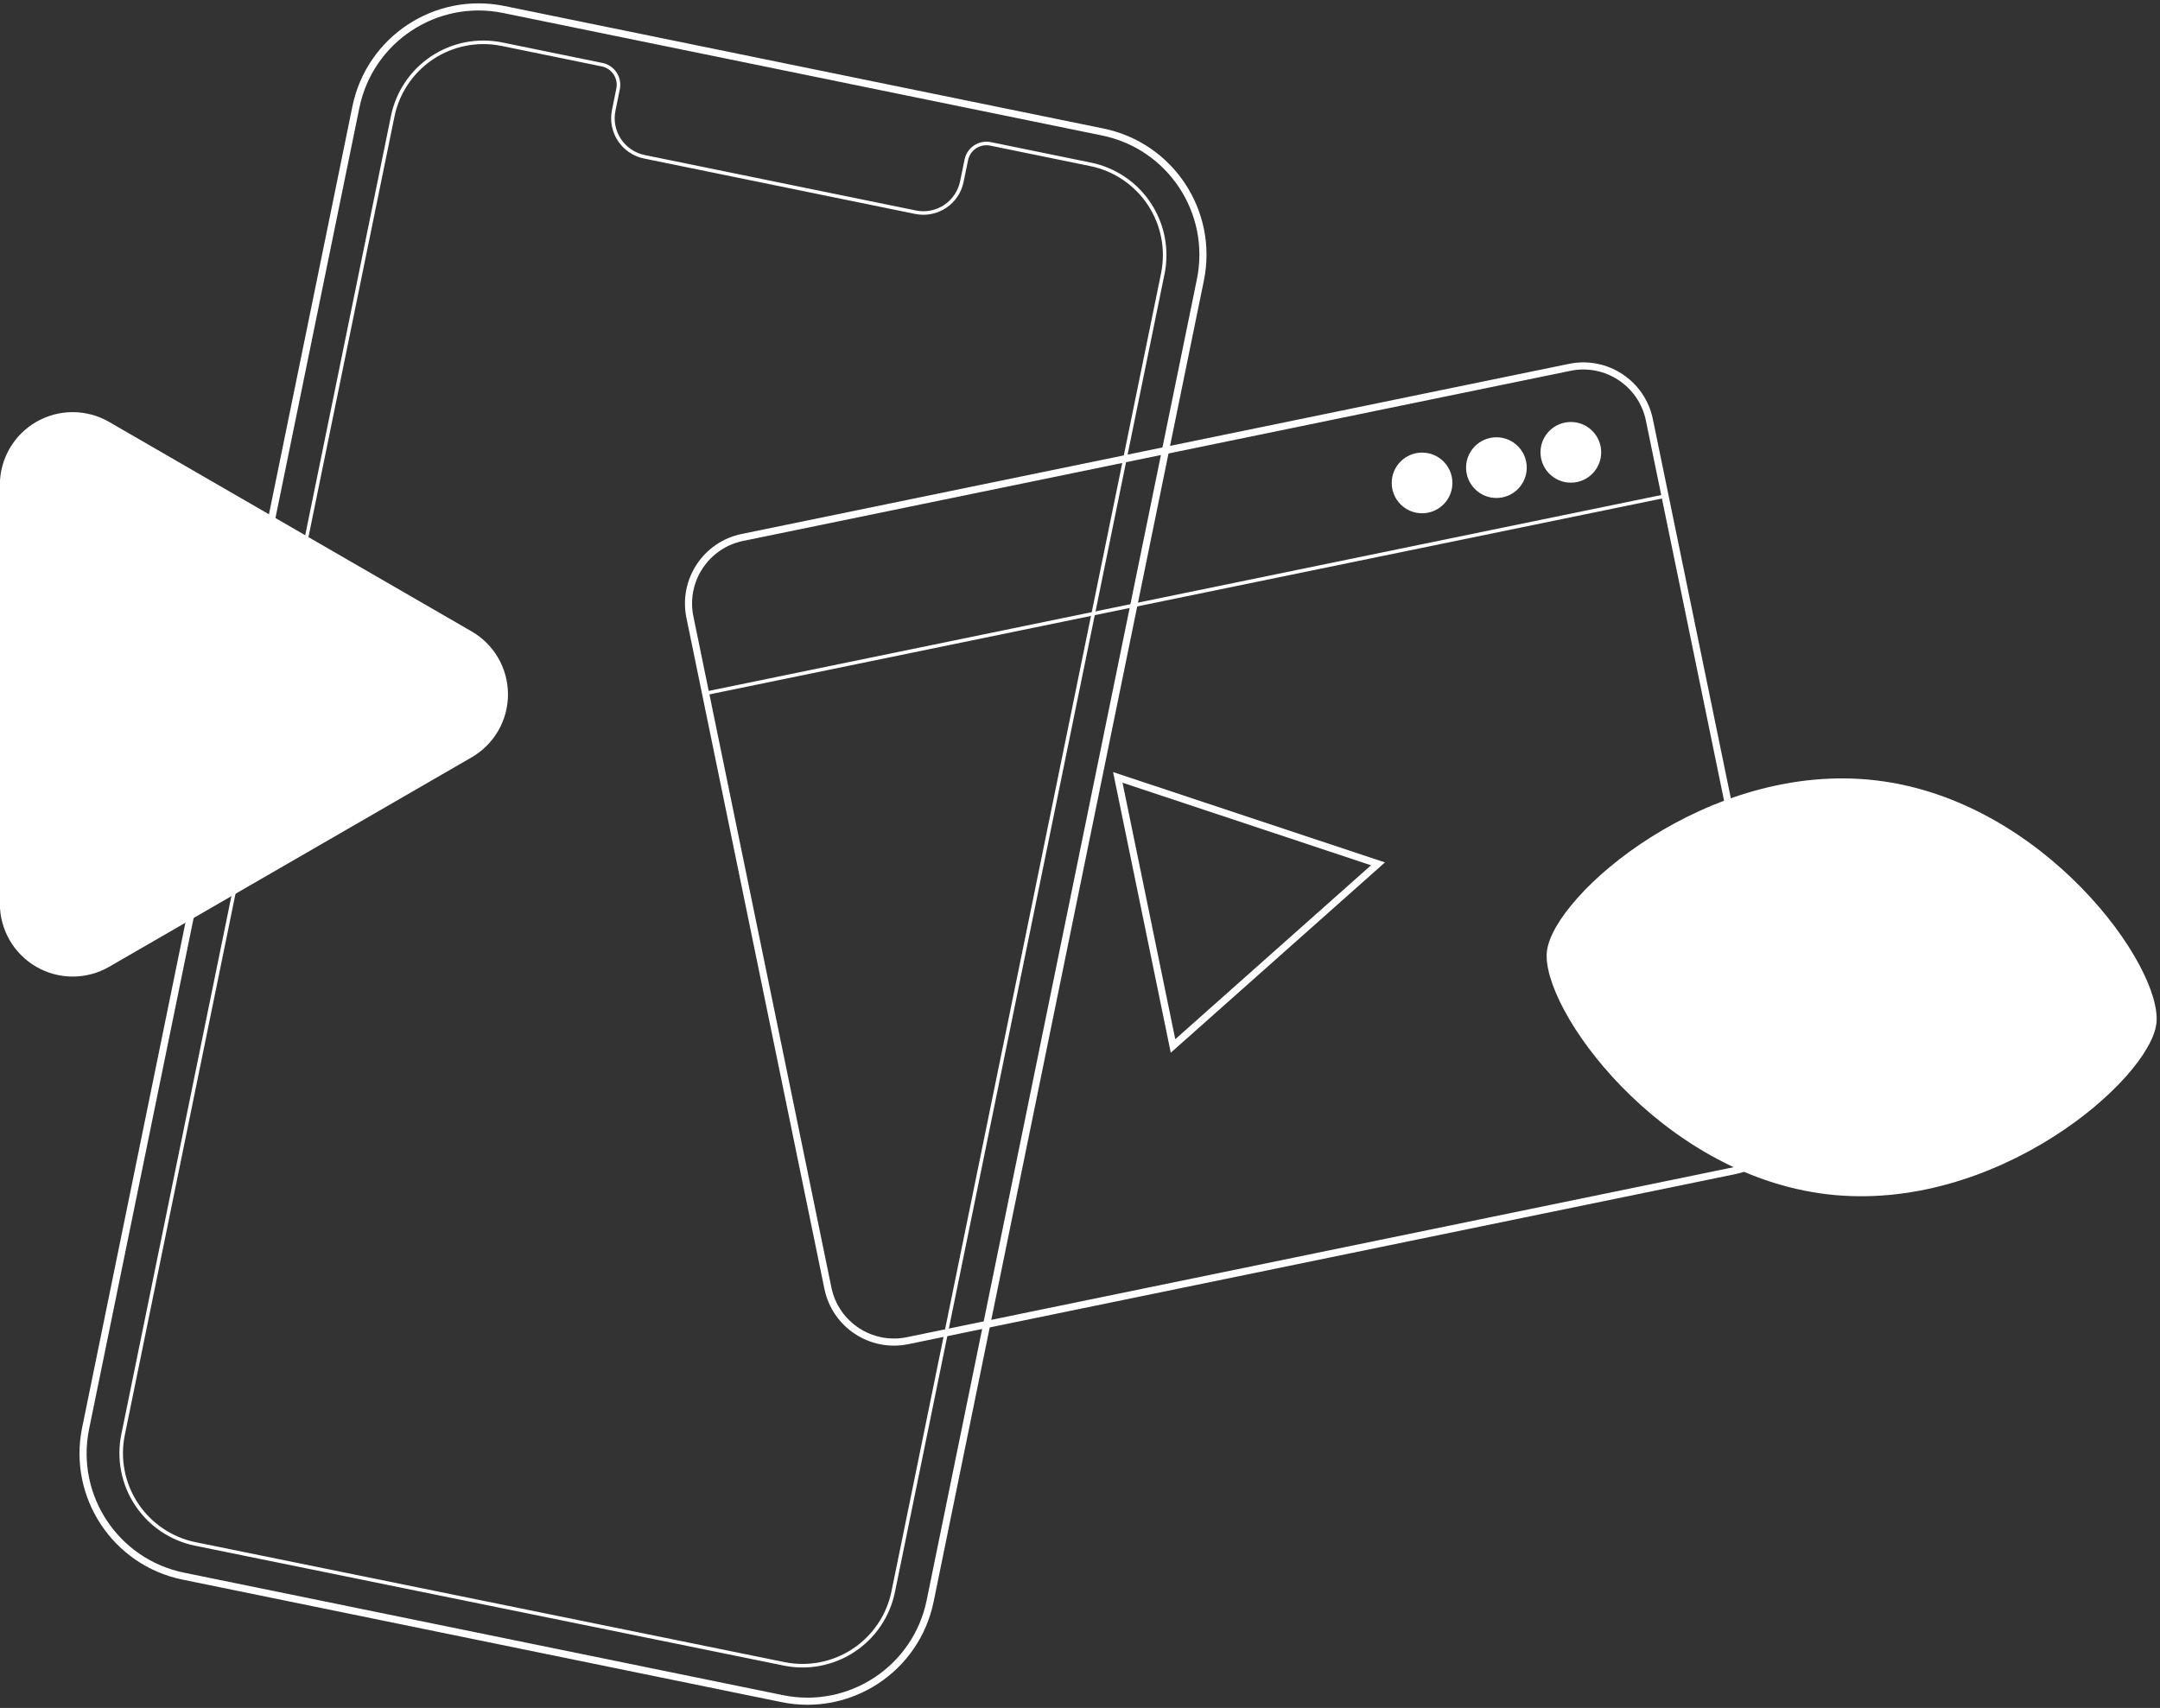 <svg width="607" height="480" viewBox="0 0 607 480" fill="none" xmlns="http://www.w3.org/2000/svg">
<rect x="0" y="0" width="607" height="480" fill="#333333" stroke="none"/>
<g clip-path="url(#clip0_367_2681)">
<path d="M387.238 242.775L314.123 218.48L329.641 293.958L387.238 242.775Z" stroke="white" stroke-width="2" stroke-miterlimit="10"/>
<path d="M441.119 103.235L208.624 151.044C198.37 153.153 191.767 163.175 193.875 173.43L232.659 362.036C234.768 372.291 244.79 378.894 255.044 376.785L487.539 328.977C497.793 326.868 504.397 316.846 502.288 306.591L463.504 117.985C461.396 107.73 451.373 101.127 441.119 103.235Z" stroke="white" stroke-width="2" stroke-miterlimit="10"/>
<path d="M399.625 144.252C404.335 144.252 408.153 140.434 408.153 135.724C408.153 131.015 404.335 127.197 399.625 127.197C394.916 127.197 391.098 131.015 391.098 135.724C391.098 140.434 394.916 144.252 399.625 144.252Z" fill="white"/>
<path d="M420.521 139.95C425.23 139.95 429.048 136.132 429.048 131.422C429.048 126.713 425.23 122.895 420.521 122.895C415.812 122.895 411.994 126.713 411.994 131.422C411.994 136.132 415.812 139.95 420.521 139.95Z" fill="white"/>
<path d="M441.436 135.648C446.145 135.648 449.963 131.83 449.963 127.12C449.963 122.411 446.145 118.593 441.436 118.593C436.726 118.593 432.908 122.411 432.908 127.12C432.908 131.83 436.726 135.648 441.436 135.648Z" fill="white"/>
<path d="M467.92 139.412L198.296 194.858" stroke="white" stroke-miterlimit="10"/>
<path d="M306.479 46.189L278.324 40.427C276.838 40.132 275.295 40.434 274.03 41.267C272.764 42.101 271.878 43.4 271.564 44.883L270.296 51.029C270.008 52.451 269.441 53.803 268.629 55.006C267.817 56.209 266.775 57.24 265.564 58.039C264.352 58.839 262.994 59.391 261.569 59.665C260.143 59.938 258.677 59.927 257.256 59.633L181.068 44.057C179.647 43.766 178.297 43.198 177.095 42.385C175.893 41.572 174.863 40.531 174.064 39.32C173.265 38.109 172.712 36.752 172.438 35.327C172.163 33.903 172.172 32.438 172.464 31.017L173.713 24.871C173.986 23.396 173.673 21.873 172.841 20.625C172.009 19.377 170.723 18.502 169.257 18.187L141.083 12.426C137.733 11.736 134.28 11.713 130.922 12.359C127.563 13.005 124.366 14.308 121.511 16.192C118.657 18.076 116.202 20.504 114.288 23.338C112.373 26.172 111.036 29.355 110.354 32.707L34.589 403.178C33.901 406.528 33.881 409.98 34.528 413.337C35.175 416.695 36.478 419.892 38.361 422.746C40.245 425.599 42.672 428.054 45.505 429.969C48.337 431.884 51.52 433.222 54.87 433.907L220.286 467.593C223.635 468.283 227.088 468.306 230.447 467.66C233.805 467.014 237.003 465.711 239.857 463.827C242.711 461.944 245.166 459.515 247.081 456.681C248.995 453.847 250.332 450.664 251.014 447.312L326.779 76.841C328.145 70.085 326.774 63.063 322.968 57.317C319.162 51.57 313.232 47.568 306.479 46.189V46.189Z" stroke="white" stroke-miterlimit="10"/>
<path d="M100.011 30.1L24.062 401.411C20.165 420.459 32.448 439.059 51.496 442.955L219.841 477.389C238.889 481.285 257.489 469.002 261.385 449.954L337.334 78.643C341.231 59.595 328.948 40.995 309.9 37.099L141.555 2.665C122.507 -1.231 103.907 11.052 100.011 30.1Z" stroke="white" stroke-width="2" stroke-miterlimit="10"/>
<path d="M513.456 335.633C560.759 341.222 604.105 303.464 605.987 287.62C607.869 271.775 574.529 224.914 527.245 219.325C479.942 213.717 436.577 251.475 434.714 267.339C432.851 283.202 466.153 330.025 513.456 335.633Z" fill="white"/>
<path d="M132.555 212.834L30.69 271.699C27.578 273.5 24.046 274.45 20.449 274.452C16.853 274.455 13.319 273.51 10.204 271.713C7.089 269.916 4.502 267.33 2.704 264.216C0.906 261.101 -0.04 257.568 -0.038 253.972V136.301C-0.042 132.704 0.903 129.169 2.701 126.054C4.499 122.939 7.087 120.353 10.203 118.557C13.32 116.761 16.855 115.819 20.451 115.825C24.048 115.832 27.58 116.786 30.69 118.593L132.479 177.419C135.594 179.205 138.184 181.779 139.988 184.884C141.791 187.989 142.745 191.514 142.753 195.105C142.761 198.695 141.822 202.224 140.032 205.337C138.242 208.449 135.663 211.035 132.555 212.834Z" fill="white"/>
</g>
<defs>
<clipPath id="clip0_367_2681">
<rect width="606.083" height="480" fill="white"/>
</clipPath>
</defs>
</svg>
